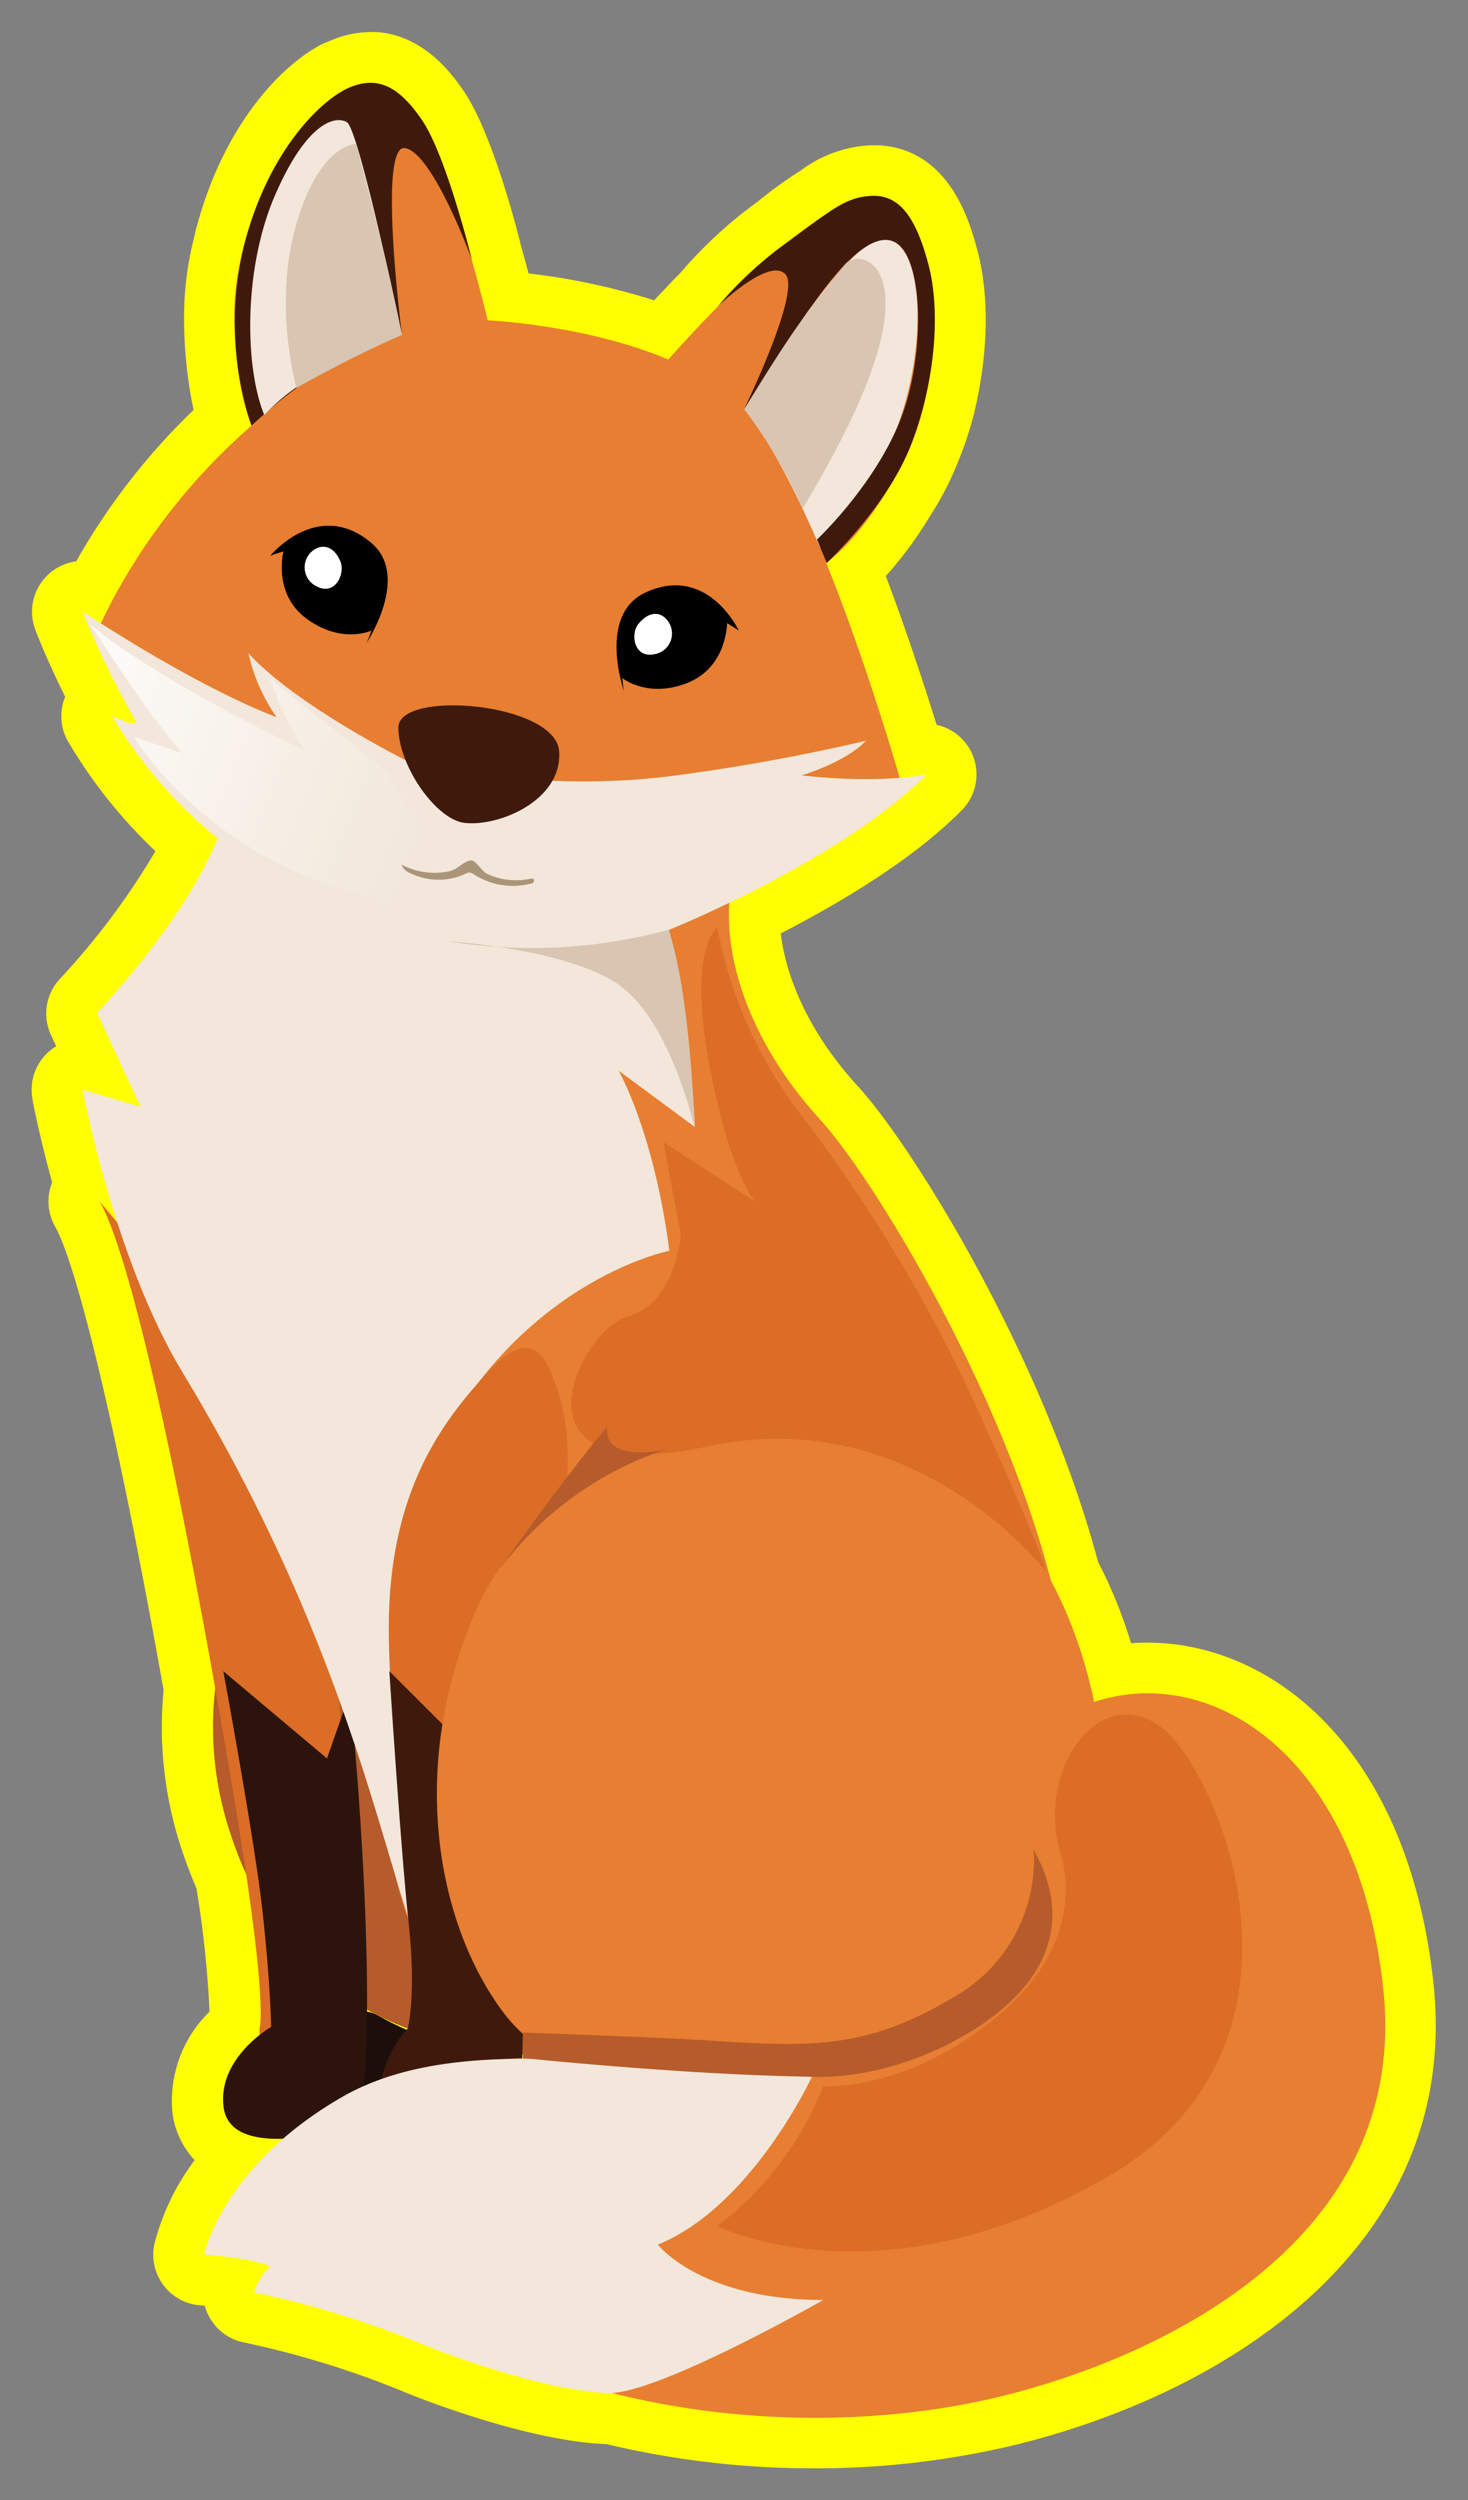 <svg id="Layer_1" data-name="Layer 1" xmlns="http://www.w3.org/2000/svg" xmlns:xlink="http://www.w3.org/1999/xlink" width="173.43" height="295.2" viewBox="0 0 173.43 295.2">
  <rect x="0" y="0" width="173.43" height="295.2" fill="#808080" stroke="none"/>
  <defs>
    <style>
      .cls-1 {
        fill: #ff0;
      }

      .cls-2 {
        fill: #e77e31;
      }

      .cls-3 {
        fill: #3f1a0c;
      }

      .cls-4 {
        fill: #1c0e0a;
      }

      .cls-5 {
        fill: #b65b2b;
      }

      .cls-6 {
        fill: #db6d27;
      }

      .cls-7 {
        fill: #2c140c;
      }

      .cls-8 {
        fill: #f2e7da;
      }

      .cls-9 {
        fill: #4e1f0f;
      }

      .cls-10 {
        fill: #d9c5b1;
      }

      .cls-11 {
        fill: #fff;
      }

      .cls-12 {
        fill: url(#Áåçûìÿííûé_ãðàäèåíò_26);
      }

      .cls-13 {
        fill: #ab9579;
      }
    </style>
    <linearGradient id="Áåçûìÿííûé_ãðàäèåíò_26" data-name="Áåçûìÿííûé ãðàäèåíò 26" x1="54.35" y1="99.7" x2="10.53" y2="82.63" gradientUnits="userSpaceOnUse">
      <stop offset="0.09" stop-color="#f2e7da"/>
      <stop offset="1" stop-color="#fcfaf7"/>
    </linearGradient>
  </defs>
  <g>
    <path class="cls-1" d="M7.7,82.27a6,6,0,0,0,.36,5.31,59.36,59.36,0,0,0,10.3,12.92,86.45,86.45,0,0,1-11.21,15A6,6,0,0,0,6,122.15l.64,1.38a6.45,6.45,0,0,0-.91.67,6,6,0,0,0-1.89,5.56c0,.22.79,4.23,2.32,9.85a6,6,0,0,0,.35,5.21c2.16,3.77,6.65,20.14,12.82,54.74a45.75,45.75,0,0,0,2,18.4c.55,1.7,1.17,3.33,1.88,5a122.08,122.08,0,0,1,1.54,14.56,14.71,14.71,0,0,0-4.37,12A10,10,0,0,0,23,255.05,28,28,0,0,0,18.23,265a6,6,0,0,0,5.37,7.19l.59.05a5.77,5.77,0,0,0,.69,1.59,6,6,0,0,0,4,2.76,108.41,108.41,0,0,1,18.68,5.75c2.37,1,14.7,5.8,23.8,6.23h.25a105.51,105.51,0,0,0,24.56,2.87,101.12,101.12,0,0,0,24.11-2.85c25.84-6.46,52.31-24.15,49.07-54.42-3-27.78-19.1-40.22-33.78-40.22-.65,0-1.29,0-1.94.08a56.54,56.54,0,0,0-3.91-9.63c-6.26-23.59-21.53-48.67-28.41-56.19-5.89-6.44-8.48-13-9.07-18,7.14-3.67,15.69-8.78,21.41-14.57a6,6,0,0,0-3-10.06c-1.31-4.21-3.44-10.8-6-17.56a46.49,46.49,0,0,0,5.17-7,36.7,36.7,0,0,0,2.81-5.17l.26-.6c.06-.15.13-.3.19-.46l.08-.2A41.17,41.17,0,0,0,115,49.11c1.75-7,1.93-14.08.48-19.51-.85-3.15-3.08-11.5-11-12.39l-.41-.05q-.43,0-.9,0h-.45a15,15,0,0,0-8.16,3,48.11,48.11,0,0,0-5,3.61,52.55,52.55,0,0,0-9.17,8.44c-1.16,1.18-2.21,2.29-3.11,3.25a78.6,78.6,0,0,0-14.83-3.17c-.25-.95-.54-2-.86-3.09C61,26.7,58.1,15.63,54.81,10.79c-1.12-1.63-4.49-6.59-10.27-7-.28,0-.55,0-.83,0a11.69,11.69,0,0,0-4.35.88l-.24.08-.65.3-.09,0c-4.84,2.32-11.67,9.28-15,21.22,0,0-.18.65-.19.67s-.09.31-.13.48l0,.14a37.54,37.54,0,0,0-1.31,10.15A52.14,52.14,0,0,0,22.87,48.4,78.39,78.39,0,0,0,9,66.28a6,6,0,0,0-4.83,8.06C4.23,74.53,5.44,77.71,7.7,82.27Z"/>
    <g>
      <path class="cls-2" d="M58,39.5S52.58,14.56,45.93,10.4s-18.51,13-18.25,27.22,4.78,16.7,4.78,16.7Z"/>
      <path class="cls-3" d="M29.71,50.27a38.61,38.61,0,0,1-.87-21.34c2.94-11.44,9.39-17.37,12.51-18.62s5.6-.39,8.5,3.86,5.9,16.5,5.9,16.5-4.54-12.5-7.86-13.18-.41,22-.41,22S39.32,41.18,29.71,50.27Z"/>
      <path class="cls-4" d="M44.71,238c-4.31-2.49-10.89,4.27-11.57,7.63s7,3.59,7,3.59l26.39-5.84S54,243.38,44.71,238Z"/>
      <path class="cls-5" d="M57.77,168.6c-28.38,4.12-36.92,28.15-30.68,47.51C34.73,239.8,53.72,243.43,75.31,243S57.77,168.6,57.77,168.6Z"/>
      <path class="cls-6" d="M11.77,141.85c5.13,9,13,52.63,16.42,73.69s2.5,23.77,2.5,23.77-.66,4.8,4.29,4.88,5.65-3.63,5.82-12.93.4-31.68-3.18-47.63S11.77,141.85,11.77,141.85Z"/>
      <path class="cls-7" d="M26.38,197.32s3.72,20,4.65,28.49,1,13.5,1,13.5-6.35,3.66-5.62,9.46,11.19,3.41,14.83,2.5,1.88-34.17.09-51.36l-2.7,7.71Z"/>
      <path class="cls-2" d="M78.48,43S95.14,23.63,103,23.13s10.11,20.22,3.11,32.63S93.93,68.18,93.93,68.18Z"/>
      <path class="cls-2" d="M87.36,101.21c-3.24,7.85-.22,20.35,9.55,31,6.84,7.47,24.39,36.66,28.65,60.87s-1,49.27-39.45,52.51S46.8,223.16,44.39,208c-2.9-18.33-25.12-44.4-25.12-69s8.19-33.74,7.5-43.06,5-21.6,34.33-18.64S87.36,101.21,87.36,101.21Z"/>
      <path class="cls-2" d="M56.9,37.79c-14.21-.19-35,14.71-45,35.83,0,0,8.24,24.53,38.93,30.89s55.46-12.68,55.46-12.68-9.76-34.18-18.4-43.5S58.58,37.81,56.9,37.79Z"/>
      <path class="cls-8" d="M54.74,237.67c-8.81-4.47-7.45-33.16-33.2-75.67-8.07-13.33-11.76-33.33-11.76-33.33l6.82,2-5.12-11.08s12.58-13.15,15.29-23.76,43.37-6.7,49,4.52,6.31,32.71,6.31,32.71l-9-6.65s4.16,7.17,6,21.27c0,0-18.65,3.63-28.88,26.14S54.74,237.67,54.74,237.67Z"/>
      <path class="cls-8" d="M9.78,72.23s5.74,15.23,16,26.77c4.75,5.37,31,18.67,53.29,10.78,0,0,20.39-8.22,30.4-18.34,0,0-5.46,1.16-14.78.11,0,0,5.12-1.48,7.62-4.09A232.57,232.57,0,0,1,79,91.67a85.39,85.39,0,0,1-17.6.26L48.51,90.06s-13.37-6.6-19.16-12.93a21.23,21.23,0,0,0,3.32,7.54S24.61,81.89,9.78,72.23Z"/>
      <path class="cls-3" d="M54.88,97.16c-3.37-.4-7.77-6.68-7.82-11.23s18.62-3,19,2.8S58.91,97.63,54.88,97.16Z"/>
      <path class="cls-6" d="M56.73,163c-5.08,5.71-10.74,13.82-10.8,29s5,49.84,5.34,54.51,8.7,5.63,9.27-2.9S64.74,192,66.22,182s1-15.08-1.25-20.23S59.21,160.2,56.73,163Z"/>
      <path class="cls-3" d="M46,197.32s1.35,21.2,2.28,29.74-.11,12.45-.11,12.45a13,13,0,0,0-3.35,9.94c.73,5.8,11.19,3.41,14.83,2.5s.91-25.57,4.59-51.47L57,208.3Z"/>
      <path class="cls-2" d="M118.63,178.7c-18.08-19.86-53.52-8.08-62.07,10.71s-5,37.73,2.95,48.26,27.06,10.68,42.06,8,29.53-14.95,29.13-32.07C130.33,198.27,125.43,186.17,118.63,178.7Z"/>
      <path class="cls-9" d="M101.57,245.66S81.89,249.11,73,251.38s-14.54,3-16.53.46,5.5-8.7,7.72-8.78,9.39,2.5,18.94,2.86S101.57,245.66,101.57,245.66Z"/>
      <path class="cls-8" d="M31.22,49c-2.34-5.75-2.44-17.32,1.24-25.87s7.07-9.55,8.52-8.7,6.5,25.08,6.5,25.08-4.88,2.12-9.4,4.42A23.79,23.79,0,0,0,31.22,49Z"/>
      <path class="cls-10" d="M42.09,17s-4.26-.14-7.07,9.41,0,19.39,0,19.39,6.42-3.67,12.46-6.25c0,0-1-5.06-2.16-9.85S42.09,17,42.09,17Z"/>
      <path class="cls-8" d="M87.93,48.33s10-17.11,15.12-19.67c6.23-3.11,7.18,13,2,24-2.28,4.89-8.2,11.94-8.2,11.94S92.08,53.13,87.93,48.33Z"/>
      <path class="cls-3" d="M84.81,36.17a45.29,45.29,0,0,1,8.31-7.65c5-3.59,6.69-5.26,9.85-5.39s5.14,2.23,6.69,8,.77,14.22-2.09,21.51-9.9,13.83-9.9,13.83L96.52,63.7S103,57.65,106.2,50s3-19.8-.56-21.45-8.85,6.41-10,7.93-7.76,11.88-7.76,11.88,6.84-14,4.89-16S84.81,36.17,84.81,36.17Z"/>
      <path class="cls-10" d="M99.94,31.08c1.63-1.37,5-.18,4.65,5.56s-4,13.8-9.76,23.39a59.35,59.35,0,0,0-6.9-11.7s3.59-6,6.2-9.7S99.94,31.08,99.94,31.08Z"/>
      <path class="cls-8" d="M25.73,99A54.29,54.29,0,0,1,13.25,84.56s3.29,1.52,2.72.51S25.73,99,25.73,99Z"/>
      <path class="cls-2" d="M125.72,202.49c14.51-7.94,34.51,2.53,37.7,32.31s-26.38,43.41-44.57,48S74.77,286.85,52.48,275s-27.32-9.78-27.32-9.78S38.94,242.82,63,243s35.77,7.4,55.19-5.23c13.36-8.68,3.89-19.36,3.89-19.36Z"/>
      <path class="cls-8" d="M71.68,282.56c-7.08-.34-17.37-4-21.84-5.8A111.63,111.63,0,0,0,30,270.67a7.88,7.88,0,0,1,1.91-3.09s-1.73-.88-7.79-1.39c0,0,2.16-10.46,16.29-18.59s36.08-2.91,55.51-2.4c0,0-7.06,15.28-18.2,19.83,0,0,5.06,6.53,19.55,6.53C97.25,271.56,77.53,282.84,71.68,282.56Z"/>
      <path class="cls-6" d="M125.27,218.85s3.81,9.65-7.1,18.93-20.92,8.55-20.92,8.55a38.34,38.34,0,0,1-12.5,16.5s19.16,9.7,46-5.76,13.38-48,6.33-53.21S122.37,208.59,125.27,218.85Z"/>
      <path class="cls-5" d="M96,245.2s8.13.66,17.6-4.69,13.63-13,8.52-22.09a18.62,18.62,0,0,1-9.35,17.33c-10.66,6.4-17.24,5.93-30,5.12-5.55-.35-21-.88-21-.88v3S80.87,245,96,245.2Z"/>
      <path class="cls-6" d="M84.75,109.51a51.78,51.78,0,0,0,9.66,21.83,181.9,181.9,0,0,1,22.06,37.26c7,15.47,7.13,17,7.13,17s-15.32-20.17-40-14.82S68.49,157,74.18,155.44s6.25-9.66,6.25-9.66l-2.05-10.92,10.8,7s-3-3.24-5.45-16.54S84.75,109.51,84.75,109.51Z"/>
      <g>
        <path d="M33.5,65.07s5.15-3.86,9.12.1,1.21,9.3,1.21,9.3-3.45,1.6-7.57-1.39S33.5,65.07,33.5,65.07Z"/>
        <path d="M43.29,75.94s5.33-8,.47-11.93c-6.3-5.16-11.83,1.61-11.83,1.61s7.14-2.94,10.72.81S43.29,75.94,43.29,75.94Z"/>
        <path class="cls-11" d="M37.68,64.63a2.49,2.49,0,0,0-.24,4.62c2.21,1.12,3.38-1.56,2.76-3S38.61,64.37,37.68,64.63Z"/>
      </g>
      <g>
        <path d="M85.9,73.54s-4-5-8.85-2.15-3.49,8.7-3.49,8.7,3,2.4,7.68.53S85.9,73.54,85.9,73.54Z"/>
        <path d="M73.73,81.65s-3.2-9,2.5-11.68c7.37-3.43,11.06,4.5,11.06,4.5S81.1,69.85,76.7,72.6,73.73,81.65,73.73,81.65Z"/>
        <path class="cls-11" d="M78.25,72.71a2.48,2.48,0,0,1-.91,4.53c-2.42.54-2.89-2.35-1.94-3.54S77.42,72.22,78.25,72.71Z"/>
      </g>
      <path class="cls-5" d="M78.87,171.06a40.62,40.62,0,0,0-21,15.85s8.23-11.8,13.91-18.51A2.26,2.26,0,0,0,73,171C75.3,172.06,78.87,171.06,78.87,171.06Z"/>
      <path class="cls-12" d="M15.83,87s6.75,11.59,22.35,17.22,33.24,4,33.24,4-19.44-6.32-22-10.79-3.62-6.27-3.62-6.27l-13.87-11A35.36,35.36,0,0,0,36,88.6s-8.84-4.12-16.5-8.8-8.86-6.18-8.86-6.18,6.14,9.86,10.91,15.32Z"/>
      <path class="cls-10" d="M79,109.78a61.81,61.81,0,0,1-26,1.37s13.43.81,19.78,4.9,9.25,17,9.25,17S81.67,118,79,109.78Z"/>
      <path class="cls-13" d="M63,104.25a8.5,8.5,0,0,1-7.12-1.08c-.5-.34-.85,0-1.24.16a7.64,7.64,0,0,1-6.21-.25,1.71,1.71,0,0,1-1-1,8.38,8.38,0,0,0,5.67.79c1-.24,1.73-1.23,2.55-1.28.63,0,1.18,1.26,2,1.64a8.15,8.15,0,0,0,4.82.56C62.9,103.72,63.27,103.62,63,104.25Z"/>
    </g>
  </g>
</svg>

